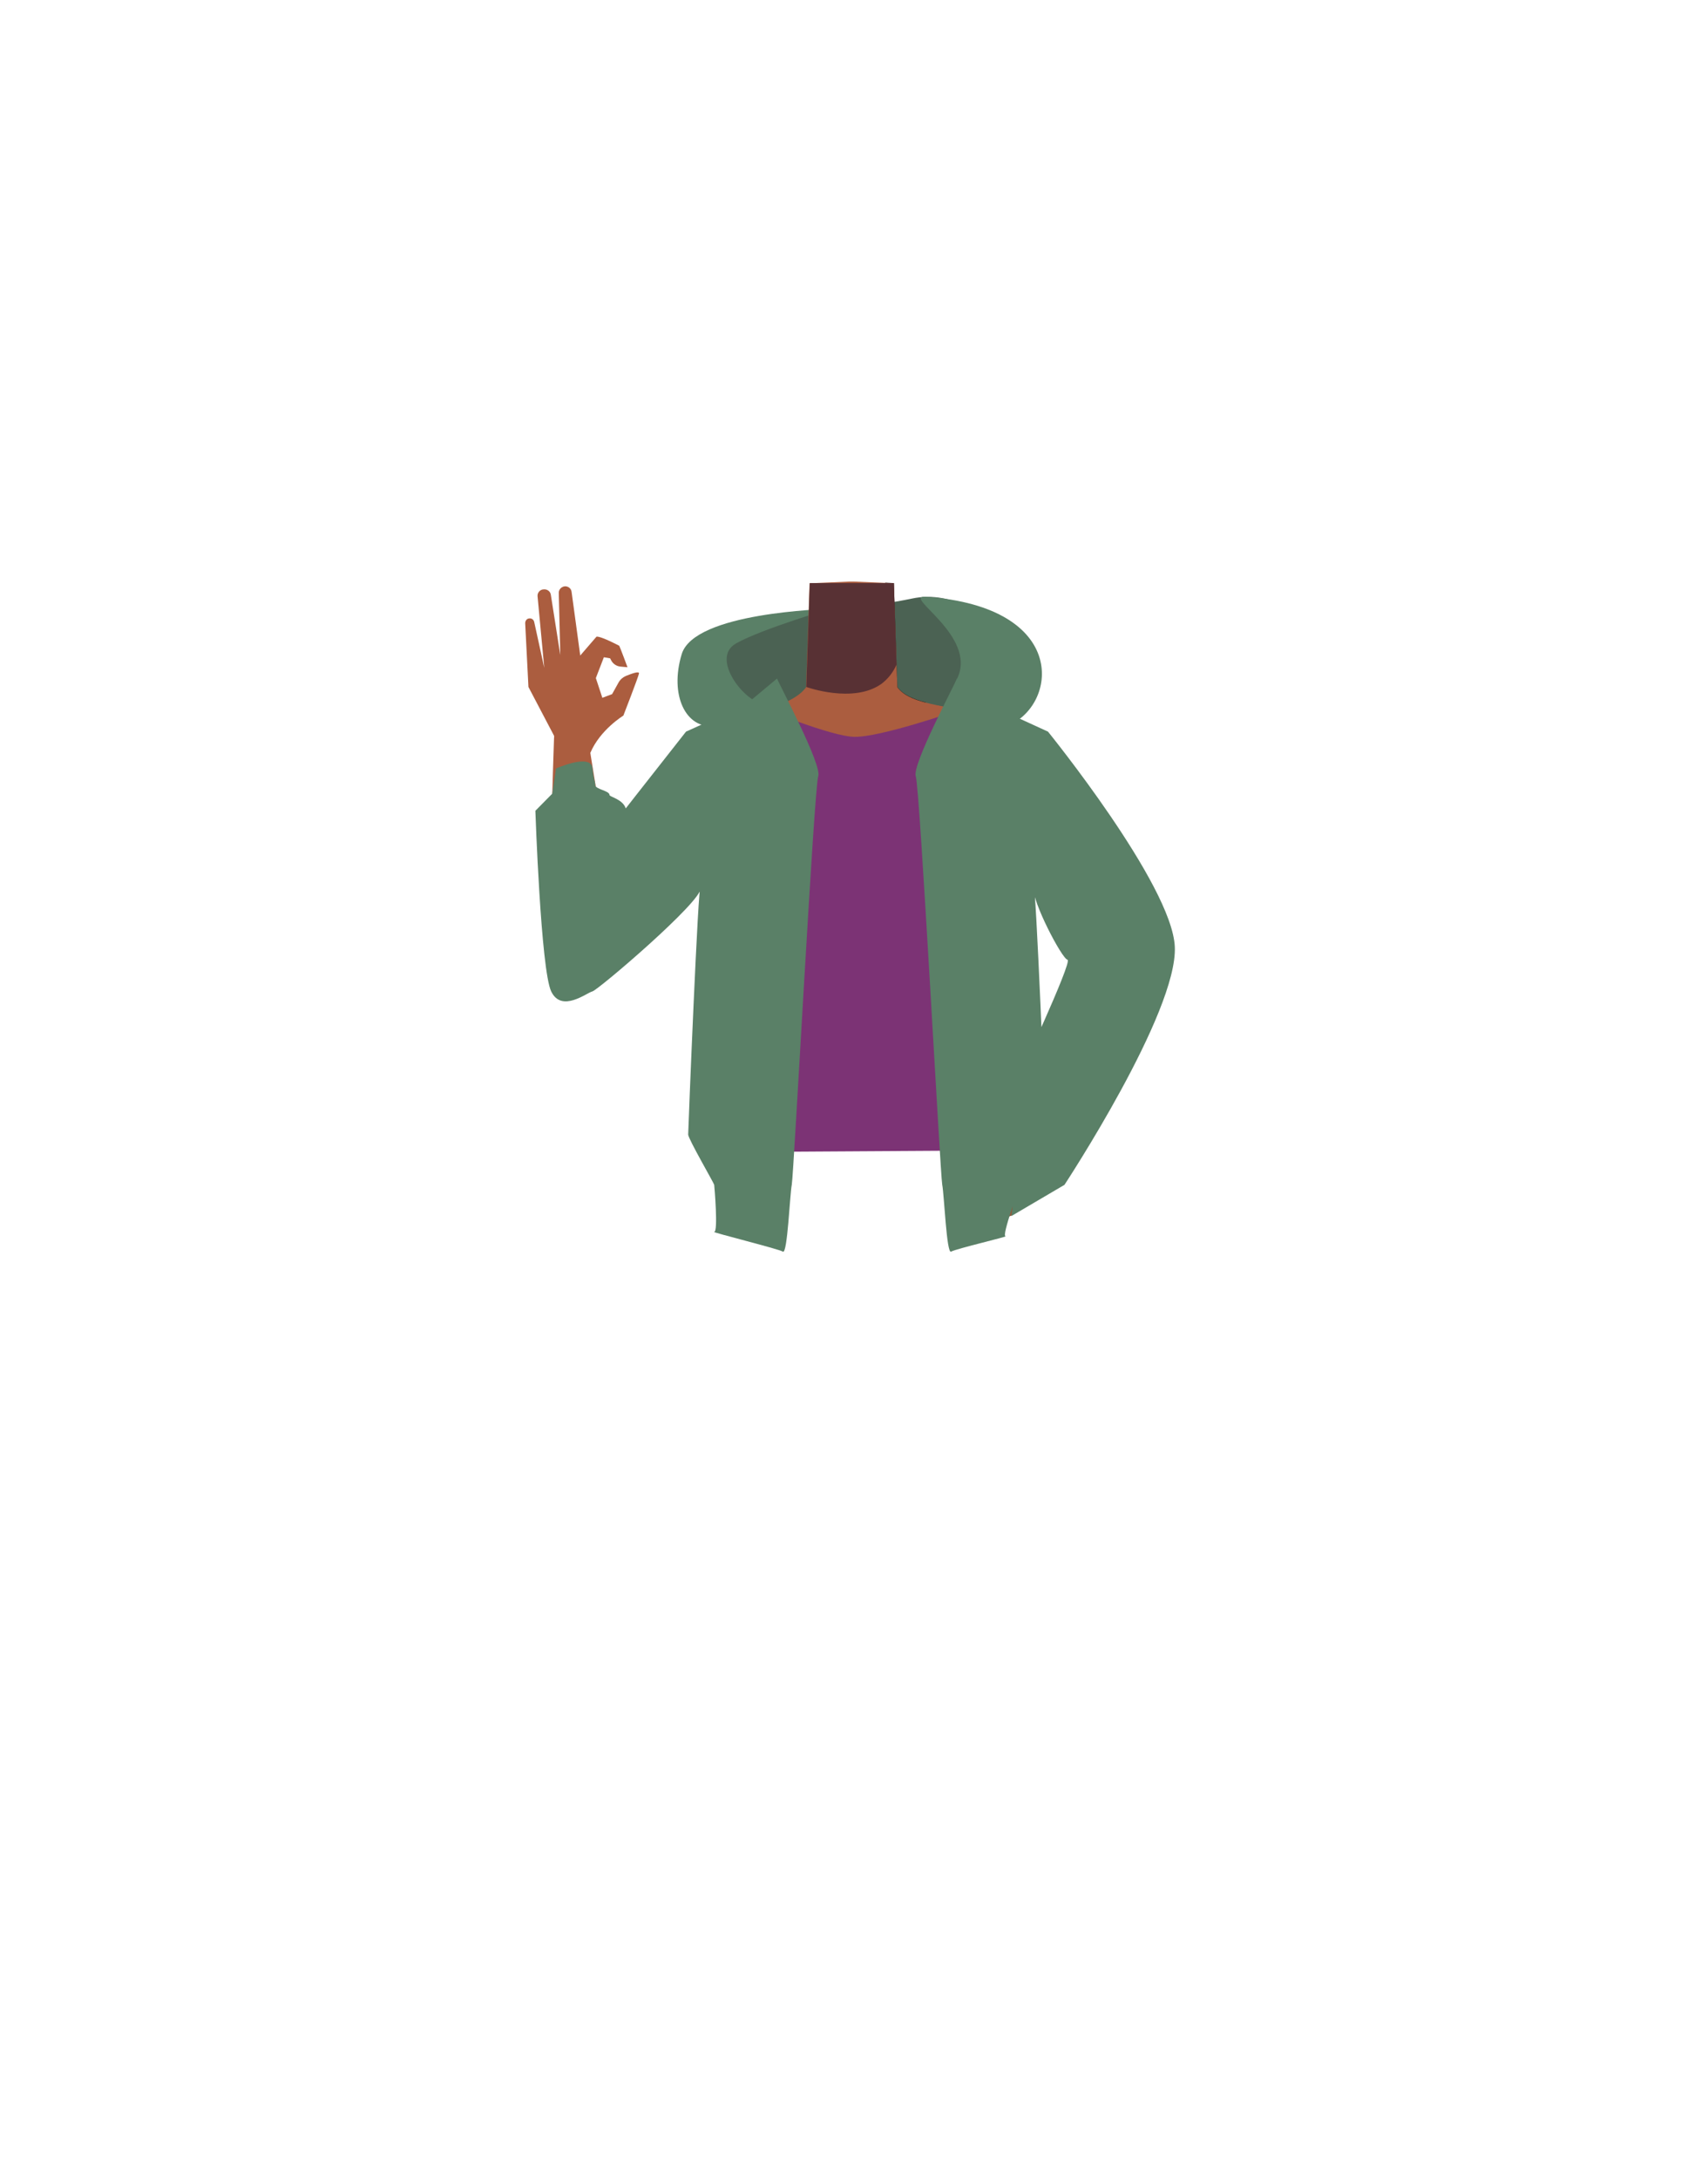 <?xml version="1.0" encoding="utf-8"?>
<!-- Generator: Adobe Illustrator 25.4.1, SVG Export Plug-In . SVG Version: 6.00 Build 0)  -->
<svg version="1.1" id="Calque_9" xmlns="http://www.w3.org/2000/svg" xmlns:xlink="http://www.w3.org/1999/xlink" x="0px" y="0px"
	 viewBox="0 0 788 1005" style="enable-background:new 0 0 788 1005;" xml:space="preserve">
<style type="text/css">
	.st0{fill:#4B6253;}
	.st1{fill:#5A8067;}
	.st2{fill:#231713;}
	.st3{fill:#AB5D3F;}
	.st4{fill:#583134;}
	.st5{fill:#90573A;}
	.st6{fill:#7C3375;}
</style>
<path class="st0" d="M365.3,356.8c-2.2,0.4-37.9-21.2-43.2-36.9s0.3-28.1,22-32s58.3-8,76.8-11.9s35.7,7.9,45.4,20.8
	s9.9,36.5-1.8,38.1s-23.4,13.8-43.6,15.2S365.3,356.8,365.3,356.8z"/>
<path class="st1" d="M353,324.7c-8.9,0-25.7-21.1-13.4-28s45-16.3,43.1-16s-62.4,1.6-68.2,21c-5.7,18.9,1.9,34.5,15,33.1
	S353,324.7,353,324.7z"/>
<path class="st1" d="M427.1,275.2c-11.5-0.8,24.1,17.9,14.5,37.7s2.2,30,23,21.9C487.8,325.9,494,279.9,427.1,275.2z"/>
<path class="st2" d="M427.1,323.9c-0.6,0.6-1,0.9-1,0.9l-18.4-3.5l-1.1-5.9l-4.4-23.4l6.2-23.1l0-0.2l4,0.2l1.2,36.7v0.7l0.4,10.5
	C416.5,320.3,421.3,322.4,427.1,323.9z"/>
<path class="st3" d="M481,373.4c-4,12.6-16.2,8.4-25.5,16.3c-10.9,9.3-6.9,27.5-8.4,36.9c-1,6.2-9.9,22.2-13.7,21.3
	c-10.8-2.5-16.9-20.9-26.7-26.2c-5.7-3.1-8.2-6.1-13.7-2.5c-5.5-3.6-8-0.6-13.7,2.5c-9.8,5.4-15.8,23.7-26.7,26.2
	c-3.9,0.9-12.7-15.1-13.7-21.3c-1.5-9.3,2.5-27.5-8.4-36.9c-9.2-7.9-21.4-3.7-25.5-16.3c-7-22,14.5-34.7,24.4-38.5
	c15.2-5.9,36.1-8.9,42.5-18l1.6-47.9l18.3-0.8h2.2l14.3,0.6l4,0.2l0.7,20.2l0.6,16.5v0.7l0.4,10.5c2.5,3.5,7.2,5.6,13,7.1
	c6.5,1.7,14.2,2.8,21.5,4.5c3.1,0.7,6.1,1.6,9,2.7C467.5,334.9,488,351.4,481,373.4z"/>
<path class="st4" d="M413.7,306.3c-1.5,3.6-4,6.8-7.1,9.1c-13,9.2-34.6,1.4-34.6,1.4l1.6-47.9h38.8l1.2,36.7L413.7,306.3z"/>
<path class="st5" d="M443.3,355.4c1.6,21.9,14.8,26.7,21.9,33.8c11.3,11.3,25.7,42.1,34.3,55.5c4.1,6.3,15.8,19.5,25.5,13l0,0
	c12-8.9,6.3-23.2,3-29.7c-6.8-13.1-25.3-39.1-30.1-53.1c-3.6-10.4-5-21.5-19.3-32.4c0,0-13.9-12-25.7-6.2
	C445.3,340.1,442.6,346.4,443.3,355.4L443.3,355.4z"/>
<path class="st5" d="M522.5,429.9c13.4,6.9,9.9,18.8,7.7,24.7c-2.3,6.4-37.9,61.9-46.9,77.4c-5.1,8.8-7.6,13.6-13.1,11.1
	c-5-2.3-4.9-7.2-1.8-16.5c15.8-47.3,15.8-55.5,31.8-88.2C507,424.6,519.1,428.2,522.5,429.9z"/>
<path class="st5" d="M353.5,360.9c-4.3,21.5-18,24.7-25.9,30.9c-12.6,9.8-29.3,38.2-39.7,50.2c-4.9,5.7-18.5,17-27.1,9.2l0,0
	c-10.6-10.6-3-23.9,1.3-29.8c8.6-12,28.3-34.5,34.9-47.8c4.9-9.9,7.6-20.7,23.1-29.8c0,0,15.3-10.2,26.3-3
	C353.3,345.5,355.2,352.1,353.5,360.9L353.5,360.9z"/>
<path class="st3" d="M270.4,449.9c15-1.2,14.4-12.8,14.7-19.1c0.3-6.8-11.1-72-13.7-89.8c-1.5-10-2-15.4-8.1-15.1
	c-5.5,0.3-7.6,10.6-7.7,14.7c-1.5,44.4-1.5,55-0.9,94.8C254.9,454.3,266.5,450.2,270.4,449.9z"/>
<path class="st3" d="M285.4,314.7c0.8-1.4,2-2.4,3.4-3c2.5-1,6.2-2.4,6-1.1c-0.4,1.9-7.2,19.4-7.2,19.4s-10.7,6.5-15.2,17.1
	c-1,2.3-15.1,0.9-15.1,0.9l-1-7.4l-12.5-23.8l-1.5-29.4c0-1.1,0.7-2.1,1.8-2.2l0,0c1.2-0.2,2.2,0.6,2.4,1.8l4.6,21l-3.1-33.1
	c-0.1-1.5,1-2.9,2.6-3.1h0.2c1.5-0.2,3,0.8,3.3,2.3l4.4,28l-0.7-28.5c-0.1-1.6,1-2.9,2.6-3.2l0,0c1.6-0.2,3.1,0.9,3.3,2.5l4,29.4
	l7.5-8.7c2-0.3,10.5,4.2,10.5,4.2c0.5,1,3.8,9.9,3.8,9.9l-3.3-0.3c-1.9-0.2-3.6-1.4-4.4-3.2l-0.3-0.6l-2.9-0.5l-3.7,9.6l3,9.1
	l4.5-1.7L285.4,314.7z"/>
<path class="st6" d="M288.7,374.9l34.5,36.8l9.1-13.4v133l129.9-0.8l-5.6-139l14.9,26.7l38.5-27.9l-31.2-50.5L440.7,328
	c0,0-34.7,12.1-46.7,11.8c-10.7-0.3-41-12.8-41-12.8l-36.5,12.5L288.7,374.9"/>
<path class="st5" d="M436.1,540.2c0,0-1.5-3.9-0.7-4.6s15.4-7.7,16.2-7.5s15.8,0.2,16.9,0s11.4,8.3,10.9,9s-11.2,23.1-12.8,23.5
	s-7.4,3.9-8.2,3.7S440,551.2,440,551.2l2-8L436.1,540.2z"/>
<path class="st1" d="M358.5,312.9c0.6,2,20.9,39.9,19,45.1s-11.3,183.8-12.2,188.3s-2,32.2-4.1,30.9s-33.6-9.1-31.7-9.1
	s0.1-20.9,0-21.7s-12-21.2-12-23.2s4.7-119.4,5.7-113.6s-47.3,47-49.9,47.6s-14.2,10-19,0s-7.3-83.3-7.3-83.3l7.8-7.9l1.7-11.6
	c0,0,16-7.1,16.8-0.3s1.3,5.9,1.3,7.9s6.6,2.6,6.6,4.6c0,0.9,6.1,1.9,7.5,6.2l0,0l4.3-5.5l23.5-29.9l27.6-12.5L358.5,312.9z"/>
<path class="st1" d="M441.5,312.9c-0.6,2-20.9,39.9-19,45.1s11.3,183.8,12.2,188.3s2,32.2,4.1,30.9s27-7.1,25.1-7.1
	s6.5-22.9,6.6-23.7s12-21.2,12-23.2s-4.7-119.4-5.6-113.6s13,32.5,15.6,33s-24.8,58.8-20,48.8s-5.9,69.4-5.9,69.4l24.5-14.4
	c0,0,52.4-79.6,50.9-109.9c-1.4-28.7-58.5-99.1-58.5-99.1L456,324.8L441.5,312.9z"/>
</svg>
